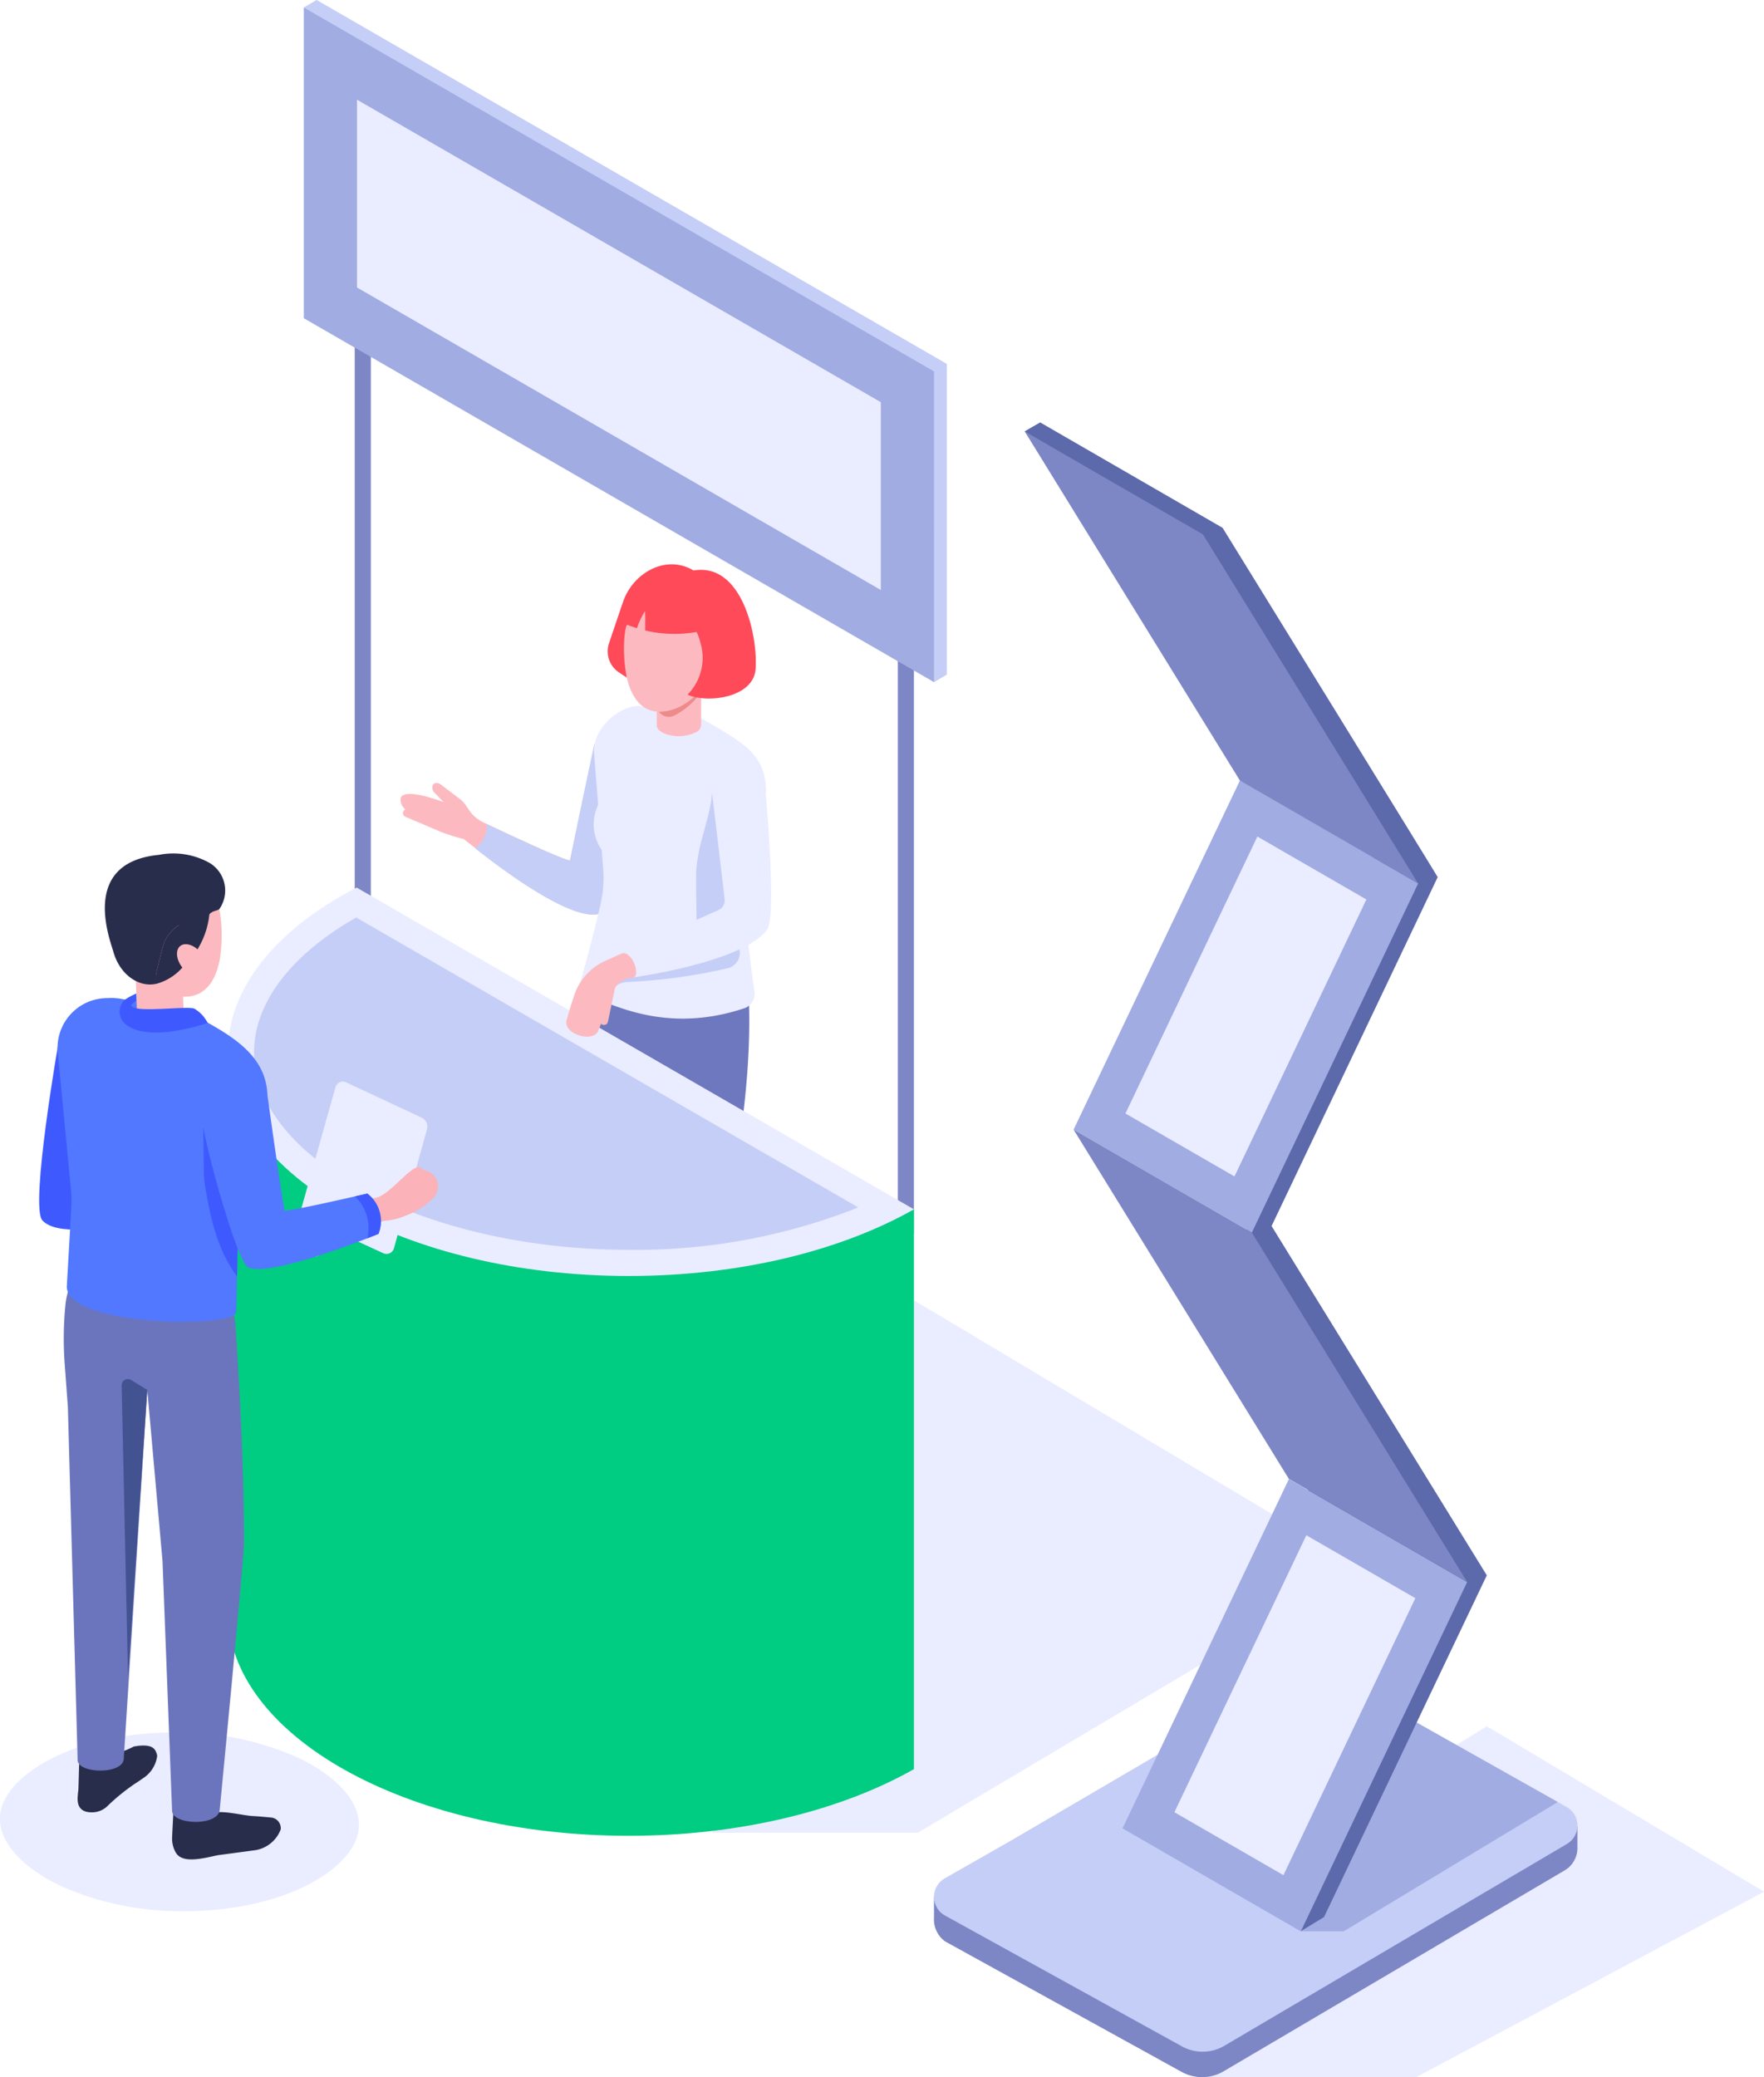 <svg xmlns="http://www.w3.org/2000/svg" width="145.607" height="171.422" viewBox="0 0 145.607 171.422">
  <g id="Grupo_118059" data-name="Grupo 118059" transform="translate(-362.539 -251.303)">
    <path id="Trazado_170594" data-name="Trazado 170594" d="M470.158,371.734l-36.748,21.833H416.43l2.3-5.265-6.1-18.093,10.617-26.469Z" transform="translate(4.872 8.992)" fill="#eaecff" style="mix-blend-mode: multiply;isolation: isolate"/>
    <path id="Trazado_170595" data-name="Trazado 170595" d="M499.5,394.791l-28.7,15.3H453.239l2.309-4.963-4.092-8.386,25.158-15.608Z" transform="translate(8.649 12.63)" fill="#eaecff" style="mix-blend-mode: multiply;isolation: isolate"/>
    <g id="Grupo_118058" data-name="Grupo 118058" transform="translate(362.539 251.302)">
      <g id="Grupo_118035" data-name="Grupo 118035" transform="translate(77.096 34.865)">
        <g id="Grupo_118031" data-name="Grupo 118031" transform="translate(0 103.02)">
          <path id="Trazado_170596" data-name="Trazado 170596" d="M482.124,390.98l-16.324-8.5a3.52,3.52,0,0,0-3.511-.011L438.143,395.8l-.176-2.415-5.167,1.738v1.73a2.232,2.232,0,0,0,.915,1.954l19.468,10.739a3.519,3.519,0,0,0,3.508-.01l28.183-16.6a2.144,2.144,0,0,0,1.033-1.95l.005-1.666Z" transform="translate(-432.8 -376.473)" fill="#7e87c5"/>
          <path id="Trazado_170597" data-name="Trazado 170597" d="M485.031,391.263l-26.1,15.373-2.188,1.29a3.544,3.544,0,0,1-3.52.01L433.69,397.153a1.762,1.762,0,0,1,0-3.06l5.566-3.174,20.078-11.754,3.028-1.734a3.528,3.528,0,0,1,3.526.01l5.582,3.138,13.561,7.635A1.759,1.759,0,0,1,485.031,391.263Z" transform="translate(-432.8 -376.963)" fill="#c5cef6"/>
          <path id="Trazado_170598" data-name="Trazado 170598" d="M463.936,398.084h-3.543l9.568-17.223,11.645,6.556Z" transform="translate(-430.116 -376.584)" fill="#a0ace2"/>
        </g>
        <g id="Grupo_118034" data-name="Grupo 118034" transform="translate(7.486)">
          <path id="Trazado_170599" data-name="Trazado 170599" d="M477.764,378.216,460,349.392,473.712,320.6c.013-.03-17.756-28.829-17.756-28.829l-15.058-8.7-1.276.738,31.4,38.377-13.731,28.82,14.73,23.91-8.975-5.182-.636,37.857,1.919-1.169,13.432-28.192C477.748,378.226,477.764,378.216,477.764,378.216Z" transform="translate(-439.622 -283.076)" fill="#5c69aa"/>
          <g id="Grupo_118033" data-name="Grupo 118033" transform="translate(0 0.739)">
            <path id="Trazado_170600" data-name="Trazado 170600" d="M457.034,310,443.3,338.817l14.714,8.5,13.731-28.821Z" transform="translate(-439.264 -281.196)" fill="#a0ace2"/>
            <path id="Trazado_170601" data-name="Trazado 170601" d="M447.2,337.076l10.89-22.858,9,5.194L456.2,342.27Z" transform="translate(-438.885 -280.785)" fill="#eaecff"/>
            <g id="Grupo_118032" data-name="Grupo 118032" transform="translate(4.039 57.621)">
              <path id="Trazado_170602" data-name="Trazado 170602" d="M460.714,362.548l-13.731,28.821,14.714,8.5,13.731-28.821Z" transform="translate(-442.945 -333.705)" fill="#a0ace2"/>
              <path id="Trazado_170603" data-name="Trazado 170603" d="M450.883,389.628l10.89-22.859,9,5.194-10.89,22.859Z" transform="translate(-442.565 -333.294)" fill="#eaecff"/>
              <path id="Trazado_170604" data-name="Trazado 170604" d="M443.3,336.262l17.769,28.824,14.714,8.5-17.769-28.824Z" transform="translate(-443.303 -336.262)" fill="#7e87c5"/>
            </g>
            <path id="Trazado_170605" data-name="Trazado 170605" d="M439.622,283.749l17.769,28.821,14.714,8.5-17.769-28.821Z" transform="translate(-439.622 -283.749)" fill="#7e87c5"/>
          </g>
        </g>
      </g>
      <g id="Grupo_118057" data-name="Grupo 118057">
        <g id="Grupo_118042" data-name="Grupo 118042" transform="translate(33.043 46.573)">
          <g id="Grupo_118036" data-name="Grupo 118036" transform="translate(0 14.588)">
            <path id="Trazado_170606" data-name="Trazado 170606" d="M392.9,312.858a.318.318,0,0,1,.166-.176,1.075,1.075,0,0,1-.394-.91c.238-.985,3.539.3,3.539.3s-.53-.572-.719-.751a.583.583,0,0,1-.153-.666c.189-.3.629-.105.765.054l1.452,1.1a2.277,2.277,0,0,1,.506.535l.272.4a2.922,2.922,0,0,0,1.207,1.02s7.073,3.377,7.128,3.1c.316-1.658,2.034-8.29,2.342-9.726.073-.352.185.286.538.371l2.289.608a.642.642,0,0,1,.475.785s-2.006,11.619-3.022,12.286c-2.132,1.4-11.4-6.061-11.4-6.061a16.357,16.357,0,0,1-1.91-.6l-2.91-1.24a.318.318,0,0,1-.183-.408Z" transform="translate(-392.652 -307.041)" fill="#fcbac0"/>
            <path id="Trazado_170607" data-name="Trazado 170607" d="M398.267,315.851s8.079,6.613,10.472,5.324c1.07-.576,3.155-12.2,3.155-12.2a.643.643,0,0,0-.475-.786l-2.649-.619a1.963,1.963,0,0,1-.65-.314c-.306,1.435-1.687,7.934-2,9.592-.048.258-6.856-2.969-6.856-2.969A2.307,2.307,0,0,1,398.267,315.851Z" transform="translate(-392.106 -307.02)" fill="#c5cef6"/>
          </g>
          <g id="Grupo_118041" data-name="Grupo 118041" transform="translate(8.016)">
            <g id="Grupo_118040" data-name="Grupo 118040" transform="translate(0 1.752)">
              <path id="Trazado_170608" data-name="Trazado 170608" d="M399.985,368.617c-.24-1.774,1.121-3.239,2.306-4.154,2.737-2.116,7.211-3.379,11.971-3.379a22.8,22.8,0,0,1,8.558,1.556c3,1.228,4.932,3.055,5.18,4.885.24,1.774-1.123,3.239-2.306,4.154-2.737,2.116-7.212,3.377-11.971,3.377a22.8,22.8,0,0,1-8.558-1.555C402.17,372.274,400.233,370.447,399.985,368.617Z" transform="translate(-399.958 -288.948)" fill="#eaecff" style="mix-blend-mode: multiply;isolation: isolate"/>
              <g id="Grupo_118039" data-name="Grupo 118039" transform="translate(6.864)">
                <g id="Grupo_118037" data-name="Grupo 118037" transform="translate(0.247 28.961)">
                  <path id="Trazado_170609" data-name="Trazado 170609" d="M415.989,363.965a2.53,2.53,0,0,1,.015.966c-.424,2.444-.655,6.612.956,6.644s2.17-1.36,2.17-2.64c-.005-2.511-1-3.564-.977-5.332.01-.971.082-2.174.16-3.522l-3.239-.584Z" transform="translate(-405.599 -318.063)" fill="#fec7c4"/>
                  <path id="Trazado_170610" data-name="Trazado 170610" d="M407.275,366.746c.868.914,2.4.667,4.907-1.157.3-.222.756-.151,1.246-.409a1.83,1.83,0,0,0,.923-1.02,1.04,1.04,0,0,0,.047-.668,2.809,2.809,0,0,0-.2-.608.878.878,0,0,1-.067-.193,6.711,6.711,0,0,1-.211-1.565s0-.718-.015-1.9l-3.069-.548c.347,1.539.574,2.624.589,2.872.078,1.225-1.751,2.608-2.883,3.44a8.506,8.506,0,0,0-.827.636C407.455,365.91,406.943,366.4,407.275,366.746Z" transform="translate(-406.368 -318.143)" fill="#fec7c4"/>
                  <path id="Trazado_170611" data-name="Trazado 170611" d="M407.271,322.361a76.628,76.628,0,0,0,.012,22.561c.089.465.17.928.217,1.4.03.292.075.58.133.869.62,3.1,2.45,18.357,2.45,18.357.129.883,4.735.7,4.669-.127,0,0-.831-8.5-1.229-13.915l2.3,16.809c.178.95,4.543.729,4.557,0,0,0-.192-13.941-1.96-20.323a7.033,7.033,0,0,1-.241-1.495l-.015-.267a7.278,7.278,0,0,1,.133-1.858c.6-2.957,2.794-13.681,1.317-22.032l-4.889,1.545S407.6,320.335,407.271,322.361Z" transform="translate(-406.439 -321.737)" fill="#6e78be"/>
                  <path id="Trazado_170612" data-name="Trazado 170612" d="M415.694,366.441s-.128,1.954,1.632,1.954c1.328,0,1.645-.986,1.513-2.157a6.481,6.481,0,0,1,.059,3.319,1.843,1.843,0,0,1-2.062,1.408.95.95,0,0,1-1.026-.8A9.136,9.136,0,0,1,415.694,366.441Z" transform="translate(-405.551 -317.408)" fill="#343b65"/>
                  <path id="Trazado_170613" data-name="Trazado 170613" d="M407.275,366.391c.868.913,2.4.664,4.907-1.157.305-.222.755-.148,1.246-.409a1.848,1.848,0,0,0,.923-1.02,1.028,1.028,0,0,0,.047-.668,2.547,2.547,0,0,0-.2-.608,1.253,1.253,0,0,1-.067-.193c-.2,1.165-4.335,3.294-5.084,3.312-.722.013-.877-.54-.492-1.018a8.654,8.654,0,0,0-.84.642C407.457,365.553,406.942,366.045,407.275,366.391Z" transform="translate(-406.368 -317.787)" fill="#343b65"/>
                </g>
                <path id="Trazado_170614" data-name="Trazado 170614" d="M409.164,302.358c.544.372,1.116.708,1.359.852l2.1,1a1.792,1.792,0,0,0,.155-1.8c-.411-1.452-3.34-5.624-3.34-5.624l-1.085,3.205A2.083,2.083,0,0,0,409.164,302.358Z" transform="translate(-406.015 -295.203)" fill="#ff4a59"/>
                <path id="Trazado_170615" data-name="Trazado 170615" d="M414.247,311.746a1.082,1.082,0,1,1-1.531,0A1.083,1.083,0,0,1,414.247,311.746Z" transform="translate(-405.612 -293.778)" fill="#d1d1de"/>
                <path id="Trazado_170616" data-name="Trazado 170616" d="M419.816,329.335a1.284,1.284,0,0,0,.741-1.426c-.127-.894-.327-2.331-.472-3.631a21.572,21.572,0,0,1-.16-2.48v-4.844l.951-3.239.645-2.2c0-2.551-1.291-3.652-3.436-4.959-.222-.134-.454-.274-.691-.414l-3.321-1.916c-.16-.083-1.411.6-1.576.537a5.637,5.637,0,0,0-1.188-.319c-1.514-.284-4.016,1.575-3.993,3.745l.227,2.872.263,3.379.279,3.5a8.384,8.384,0,0,1-.021,1.534.532.532,0,0,1,0,.078.421.421,0,0,1-.005.082c-.111,1.2-1.267,5.447-1.8,7.359a1.115,1.115,0,0,0,.663,1.338C409.307,329.282,413.64,331.425,419.816,329.335Z" transform="translate(-406.213 -294.48)" fill="#eaecff"/>
                <g id="Grupo_118038" data-name="Grupo 118038" transform="translate(3.582)">
                  <path id="Trazado_170617" data-name="Trazado 170617" d="M411.943,300.425v5.952c0,.279.257.545.729.717a3.244,3.244,0,0,0,2.569-.171.677.677,0,0,0,.363-.545l.011-5.952Z" transform="translate(-409.238 -294.849)" fill="#fcbac0"/>
                  <path id="Trazado_170618" data-name="Trazado 170618" d="M411.942,300.559v4.116a1,1,0,0,0,1.4.915,5.788,5.788,0,0,0,1.849-1.441,1.746,1.746,0,0,0,.421-1.147v-2.444Z" transform="translate(-409.238 -294.836)" fill="#ed8b8b"/>
                  <path id="Trazado_170619" data-name="Trazado 170619" d="M409.736,303.043c.506,2.071,1.637,2.794,2.892,2.706a4.107,4.107,0,0,0,1.663-.516,6.5,6.5,0,0,0,2.856-3.436,5.976,5.976,0,0,0,.414-1.942,4.074,4.074,0,0,0-3.972-4.51C408.429,295.2,409.488,302.014,409.736,303.043Z" transform="translate(-409.478 -295.343)" fill="#fcbac0"/>
                </g>
                <path id="Trazado_170620" data-name="Trazado 170620" d="M410.569,331.186a.516.516,0,0,0-.771.478c.233,4,1.119,11.107,1.508,13.489a11.121,11.121,0,0,0,.634,2.3l1.262,3.2-.354-1.731-.708-1.377a4.183,4.183,0,0,1-.257-1.44V332.669c-.005-.06-.013-.143-.023-.232a1.076,1.076,0,0,0-.539-.824Z" transform="translate(-405.865 -291.863)" fill="#ffbe1e"/>
              </g>
            </g>
            <path id="Trazado_170621" data-name="Trazado 170621" d="M407.2,313.631a3.691,3.691,0,1,0,3.691-3.69A3.691,3.691,0,0,0,407.2,313.631Z" transform="translate(-399.253 -292.171)" fill="#eaecff"/>
            <path id="Trazado_170622" data-name="Trazado 170622" d="M409.132,298.462l.088-.155c-.11-3.02,3.261-5.719,6.038-4.05,4-.685,5.314,5.381,5.117,8.129-.172,2.4-4.036,2.85-5.613,2.114a4.343,4.343,0,0,0,1.022-4.409,3.233,3.233,0,0,0-.282-.76,10.633,10.633,0,0,1-3.441.032c-.28-.043-.544-.1-.8-.158.008-.691.011-1.522-.013-1.6a6.388,6.388,0,0,0-.663,1.411c-.3-.091-.573-.189-.827-.287a3.18,3.18,0,0,0-.115.311,3.8,3.8,0,0,0-.133.849c-.066-.368-.242-.938-.283-1.322,0-.022,0-.043,0-.065Z" transform="translate(-399.065 -293.746)" fill="#ff4a59"/>
          </g>
        </g>
        <g id="Grupo_118048" data-name="Grupo 118048" transform="translate(18.812)">
          <g id="Grupo_118045" data-name="Grupo 118045" transform="translate(6.265)">
            <g id="Grupo_118043" data-name="Grupo 118043" transform="translate(4.204 19.099)">
              <path id="Trazado_170623" data-name="Trazado 170623" d="M390.554,268.708V329.86c0,.205-.3.372-.665.372s-.665-.167-.665-.372V268.708Z" transform="translate(-389.224 -268.708)" fill="#7e87c5"/>
              <path id="Trazado_170624" data-name="Trazado 170624" d="M430.078,289.436v60.686l1.329-.734V289.436Z" transform="translate(-385.25 -266.692)" fill="#7e87c5"/>
            </g>
            <g id="Grupo_118044" data-name="Grupo 118044">
              <path id="Trazado_170625" data-name="Trazado 170625" d="M438.469,281.335,386.45,251.3l-1.057.622L437.411,307.6l1.057-.622Z" transform="translate(-385.393 -251.302)" fill="#c5cef6"/>
              <path id="Trazado_170626" data-name="Trazado 170626" d="M437.411,281.9l-52.018-30.033v25.642l52.019,30.032Z" transform="translate(-385.393 -251.247)" fill="#a0ace2"/>
              <path id="Trazado_170627" data-name="Trazado 170627" d="M389.393,274.3V258.8l43.241,24.965v15.5Z" transform="translate(-385.003 -250.573)" fill="#eaecff"/>
            </g>
          </g>
          <g id="Grupo_118047" data-name="Grupo 118047" transform="translate(0 73.251)">
            <path id="Trazado_170628" data-name="Trazado 170628" d="M379.683,330.425v46.2c0,10.208,14.814,18.484,33.088,18.484,9.211,0,17.539-2.1,23.538-5.5v-46.2Z" transform="translate(-379.683 -316.856)" fill="#00cc82"/>
            <g id="Grupo_118046" data-name="Grupo 118046">
              <path id="Trazado_170629" data-name="Trazado 170629" d="M390.312,318.059c-6.534,3.376-10.629,8.205-10.629,13.569,0,10.208,14.814,18.484,33.088,18.484,9.211,0,17.539-2.1,23.538-5.5Z" transform="translate(-379.683 -318.059)" fill="#eaecff"/>
              <path id="Trazado_170630" data-name="Trazado 170630" d="M412.58,347.733c-16.765,0-30.928-7.476-30.928-16.323,0-4.047,3.057-8.048,8.434-11.1l41.437,23.924A49.652,49.652,0,0,1,412.58,347.733Z" transform="translate(-379.491 -317.84)" fill="#c5cef6"/>
            </g>
          </g>
        </g>
        <g id="Grupo_118055" data-name="Grupo 118055" transform="translate(0 70.438)">
          <path id="Trazado_170631" data-name="Trazado 170631" d="M367.851,394.4a24.056,24.056,0,0,0,8.974,1.938c5.021.165,9.787-1.012,12.747-3.148,1.281-.925,2.768-2.423,2.576-4.3-.2-1.94-2.177-3.935-5.3-5.335a24.052,24.052,0,0,0-8.974-1.937c-5.021-.166-9.785,1.012-12.746,3.148-1.282.925-2.77,2.422-2.578,4.3C362.753,391.009,364.732,393,367.851,394.4Z" transform="translate(-362.539 -309.065)" fill="#eaecff" style="mix-blend-mode: multiply;isolation: isolate"/>
          <g id="Grupo_118054" data-name="Grupo 118054" transform="translate(3.232)">
            <path id="Trazado_170632" data-name="Trazado 170632" d="M380.772,342.5s-12.678,4.659-15.024,2.111c-1.05-1.139,1.372-14.916,1.372-14.916l.994-1.888,3.449.356c.459.044.972-.73.972-.73-.227,1.857-1.523,10.931-1.832,13.061-.048.33,9.739-.721,9.739-.721C379.741,340.1,380.023,342.317,380.772,342.5Z" transform="translate(-365.484 -314.335)" fill="#3e5aff"/>
            <g id="Grupo_118053" data-name="Grupo 118053" transform="translate(1.525)">
              <path id="Trazado_170633" data-name="Trazado 170633" d="M395.582,336.58l-2.729,9.821a.635.635,0,0,1-.875.415l-6.366-2.925a.7.7,0,0,1-.386-.83l2.8-9.949a.635.635,0,0,1,.876-.4l6.227,2.908A.828.828,0,0,1,395.582,336.58Z" transform="translate(-365.091 -313.827)" fill="#eaecff"/>
              <g id="Grupo_118052" data-name="Grupo 118052">
                <path id="Trazado_170634" data-name="Trazado 170634" d="M374.944,383.438a2.568,2.568,0,0,1-1.209,1.874c-.171.126-.4.283-.65.44a16.966,16.966,0,0,0-2.206,1.791,1.83,1.83,0,0,1-1.194.553c-.74.037-1.391-.2-1.3-1.315.007-.075.014-.208.03-.343l.022-.179c.015-.082.061-2.146.069-2.191.089.373.608-1.084.928-1.1.486-.022.418,1.136.746.83.59-.561,1.22-.3,2.84-1.131l.311-.05c1.256-.147,1.448.269,1.575.65A1.5,1.5,0,0,1,374.944,383.438Z" transform="translate(-366.727 -308.97)" fill="#292d4c"/>
                <path id="Trazado_170635" data-name="Trazado 170635" d="M383.723,388.07s-1.139-.111-1.52-.125c-.9-.033-2.854-.594-3.466-.171-.7.482-2.242.884-2.263-.415l-.884.285c-.016.275-.1,1.884-.1,1.986a2.3,2.3,0,0,0,.324,1.366c.587.924,2.406.386,3.449.176l3.111-.417a2.7,2.7,0,0,0,2.076-1.712A.887.887,0,0,0,383.723,388.07Z" transform="translate(-366.036 -308.505)" fill="#292d4c"/>
                <path id="Trazado_170636" data-name="Trazado 170636" d="M368.022,347.48l-.366,1.347a6.07,6.07,0,0,0-.187,1.018,28.509,28.509,0,0,0-.056,4.859l.261,3.54.805,29.1c-.079,1.17,3.824,1.287,3.811-.116l1.939-30.388,1.257,14.12.79,20.6c0,1.2,3.9,1.316,3.937-.133,0,0,2-20.686,2-21.955,0-1.967,0-7.333-.711-18.092-.253-3.82-6.858-2.8-6.858-2.962l3.607-2.818Z" transform="translate(-366.829 -312.568)" fill="#6b75bd"/>
                <path id="Trazado_170637" data-name="Trazado 170637" d="M373.806,355.92l-1.345-.823a.506.506,0,0,0-.77.452l.522,24.047Z" transform="translate(-366.405 -311.651)" fill="#435291"/>
                <path id="Trazado_170638" data-name="Trazado 170638" d="M368,343.75a10.657,10.657,0,0,0-.032-1.621l-1.093-11.348a4.11,4.11,0,0,1,4.134-4.38,4.852,4.852,0,0,1,.593,0,5.032,5.032,0,0,1,1.484.327c.184.065,1.556-.747,1.74-.661l2.4,1.274.067.035,1.327.706c.258.139.509.273.751.407.18.1.353.2.522.3,2.268,1.327,4.2,2.912,4.295,5.584l-2.3,5.7v.065l-.269,12.156c.048,1.361-13.817,1.251-13.99-2.044Z" transform="translate(-366.874 -314.468)" fill="#5278ff"/>
                <path id="Trazado_170639" data-name="Trazado 170639" d="M379.795,324.262c-.635,3.144-2.727,3.442-4.69,2.494a7.106,7.106,0,0,1-3.662-5.509,4.276,4.276,0,0,1,3.982-4.9C380.837,315.973,380.015,323.173,379.795,324.262Z" transform="translate(-366.431 -315.414)" fill="#fcbac0"/>
                <path id="Trazado_170640" data-name="Trazado 170640" d="M372.654,322.217l.221,6.249c.011.293.291.564.791.726a3.41,3.41,0,0,0,2.692-.275.713.713,0,0,0,.362-.586c.011,0-.21-6.25-.21-6.25Z" transform="translate(-366.312 -314.855)" fill="#fcbac0"/>
                <path id="Trazado_170641" data-name="Trazado 170641" d="M374.988,320.423a3.243,3.243,0,0,0,2.681,1.322c.314-.011.617-.783,1.016-1.238.26-.3.654-.28.814-.421a2.664,2.664,0,0,0-.76-3.788,6.1,6.1,0,0,0-4.165-.7c-.158.031.848.514.72.615A3,3,0,0,0,374.988,320.423Z" transform="translate(-366.154 -315.496)" fill="#292d4c"/>
                <path id="Trazado_170642" data-name="Trazado 170642" d="M378.806,328.45a2.9,2.9,0,0,0-1.1-1.176c-.618-.255-5.226.42-5.2-.3,0-.1.427-.327.427-.327l-.022-.616a5.275,5.275,0,0,0-.928.5,1.329,1.329,0,0,0-.076,1.917C373.756,330.247,378.806,328.45,378.806,328.45Z" transform="translate(-366.421 -314.471)" fill="#3e5aff"/>
                <g id="Grupo_118050" data-name="Grupo 118050" transform="translate(3.897 0.091)">
                  <g id="Grupo_118049" data-name="Grupo 118049">
                    <path id="Trazado_170643" data-name="Trazado 170643" d="M374.354,324.676l.463-1.862a3.023,3.023,0,0,1,2-2.146l1.865-.6a6.883,6.883,0,0,1-2.233,4.4,4.416,4.416,0,0,1-2.177,1.349l-.01-.3A2.985,2.985,0,0,1,374.354,324.676Z" transform="translate(-370.052 -315.143)" fill="#292d4c"/>
                    <path id="Trazado_170644" data-name="Trazado 170644" d="M374.948,315.594c2.27-.205,4.13,1.662,4.133,4.411,0,.169-.011.331-.022.494l-1.865.6a3.023,3.023,0,0,0-2,2.146l-.463,1.862a2.985,2.985,0,0,0-.088.837l.01.3c-1.4.312-2.992-.725-3.532-2.674C370.834,322.553,368.348,316.192,374.948,315.594Z" transform="translate(-370.425 -315.579)" fill="#292d4c"/>
                  </g>
                </g>
                <path id="Trazado_170645" data-name="Trazado 170645" d="M377.817,323.023c.521.645.6,1.442.185,1.781s-1.182.09-1.7-.555-.6-1.443-.184-1.781S377.3,322.377,377.817,323.023Z" transform="translate(-366.001 -314.832)" fill="#fcbac0"/>
                <path id="Trazado_170646" data-name="Trazado 170646" d="M380.665,346.068l-2.836-10.014.047,3.648a8.664,8.664,0,0,0,.114,1.317c.508,3.034,1.107,5.286,2.624,7.389Z" transform="translate(-365.808 -313.496)" fill="#3e5aff"/>
                <g id="Grupo_118051" data-name="Grupo 118051" transform="translate(11.887 16.531)">
                  <path id="Trazado_170647" data-name="Trazado 170647" d="M385.646,342.865c1.725-.347,3.666-.793,4.723-1.041l.787-.187c1.333-.033,3.549-3.537,4.043-2.3a1.346,1.346,0,0,1,.947,2.192,5.792,5.792,0,0,1-2.3,1.53,5.293,5.293,0,0,1-1.726.448c-.09.008-.174.025-.262.039a43.776,43.776,0,0,1-5.487,2.933Z" transform="translate(-376.935 -329.733)" fill="#fbb2b8"/>
                  <path id="Trazado_170648" data-name="Trazado 170648" d="M383.133,333.936s1.172,8.463,1.424,9.553c.039.179,6.825-1.394,6.825-1.394a2.861,2.861,0,0,1,.922,3.326s-8.974,3.671-10.776,2.755c-.924-.469-3.869-11.024-3.82-12.717l1.826-4.9C380.445,331.1,382.926,332.7,383.133,333.936Z" transform="translate(-377.707 -330.561)" fill="#5278ff"/>
                  <path id="Trazado_170649" data-name="Trazado 170649" d="M389.234,341.308l1.027-.235a2.861,2.861,0,0,1,.922,3.326s-.352.144-.926.366A3.566,3.566,0,0,0,389.234,341.308Z" transform="translate(-376.586 -329.538)" fill="#3e5aff"/>
                </g>
              </g>
            </g>
          </g>
        </g>
        <g id="Grupo_118056" data-name="Grupo 118056" transform="translate(46.737 63.144)">
          <path id="Trazado_170650" data-name="Trazado 170650" d="M407.9,324.273l.8,1.845a1.8,1.8,0,0,1,1.187-.53,46.024,46.024,0,0,0,8.328-1.142,1.309,1.309,0,0,0,.805-1.917c-.506-.872-1.108-1.813-1.312-1.747-1.728.567-6.782,2.227-9.676,3.175Z" transform="translate(-404.863 -307.688)" fill="#c5cef6"/>
          <path id="Trazado_170651" data-name="Trazado 170651" d="M414.955,322.343c0-.678-.07-3.662-.048-4.616.059-2.772,1.569-5.418,1.273-7.479l1.781,11.106C417.642,321.889,416.446,322.226,414.955,322.343Z" transform="translate(-404.182 -308.712)" fill="#c5cef6"/>
          <path id="Trazado_170652" data-name="Trazado 170652" d="M407.771,329.426l.235-.6a.313.313,0,0,0,.169.093.328.328,0,0,0,.4-.253l.591-2.808a1.888,1.888,0,0,1,1.259-.818c.7-.113,1.794-.3,3.034-.573l-3.361-1.61c-1.352.61-.631.285-1.683.755a4.748,4.748,0,0,0-2.686,3.08c-.179.451-.563,1.841-.563,1.841C404.84,329.652,407.311,330.441,407.771,329.426Z" transform="translate(-405.132 -307.485)" fill="#fcbac0"/>
          <path id="Trazado_170653" data-name="Trazado 170653" d="M409.29,324.4l8-3.589a.869.869,0,0,0,.511-.881c-.086-.906-1.316-11.079-1.316-11.079l4.68,1.978s.971,10.522.139,11.612c-2.065,2.708-11,3.918-11,3.918C410.861,326.143,410.158,324.113,409.29,324.4Z" transform="translate(-404.727 -308.848)" fill="#eaecff"/>
        </g>
      </g>
    </g>
  </g>
</svg>
